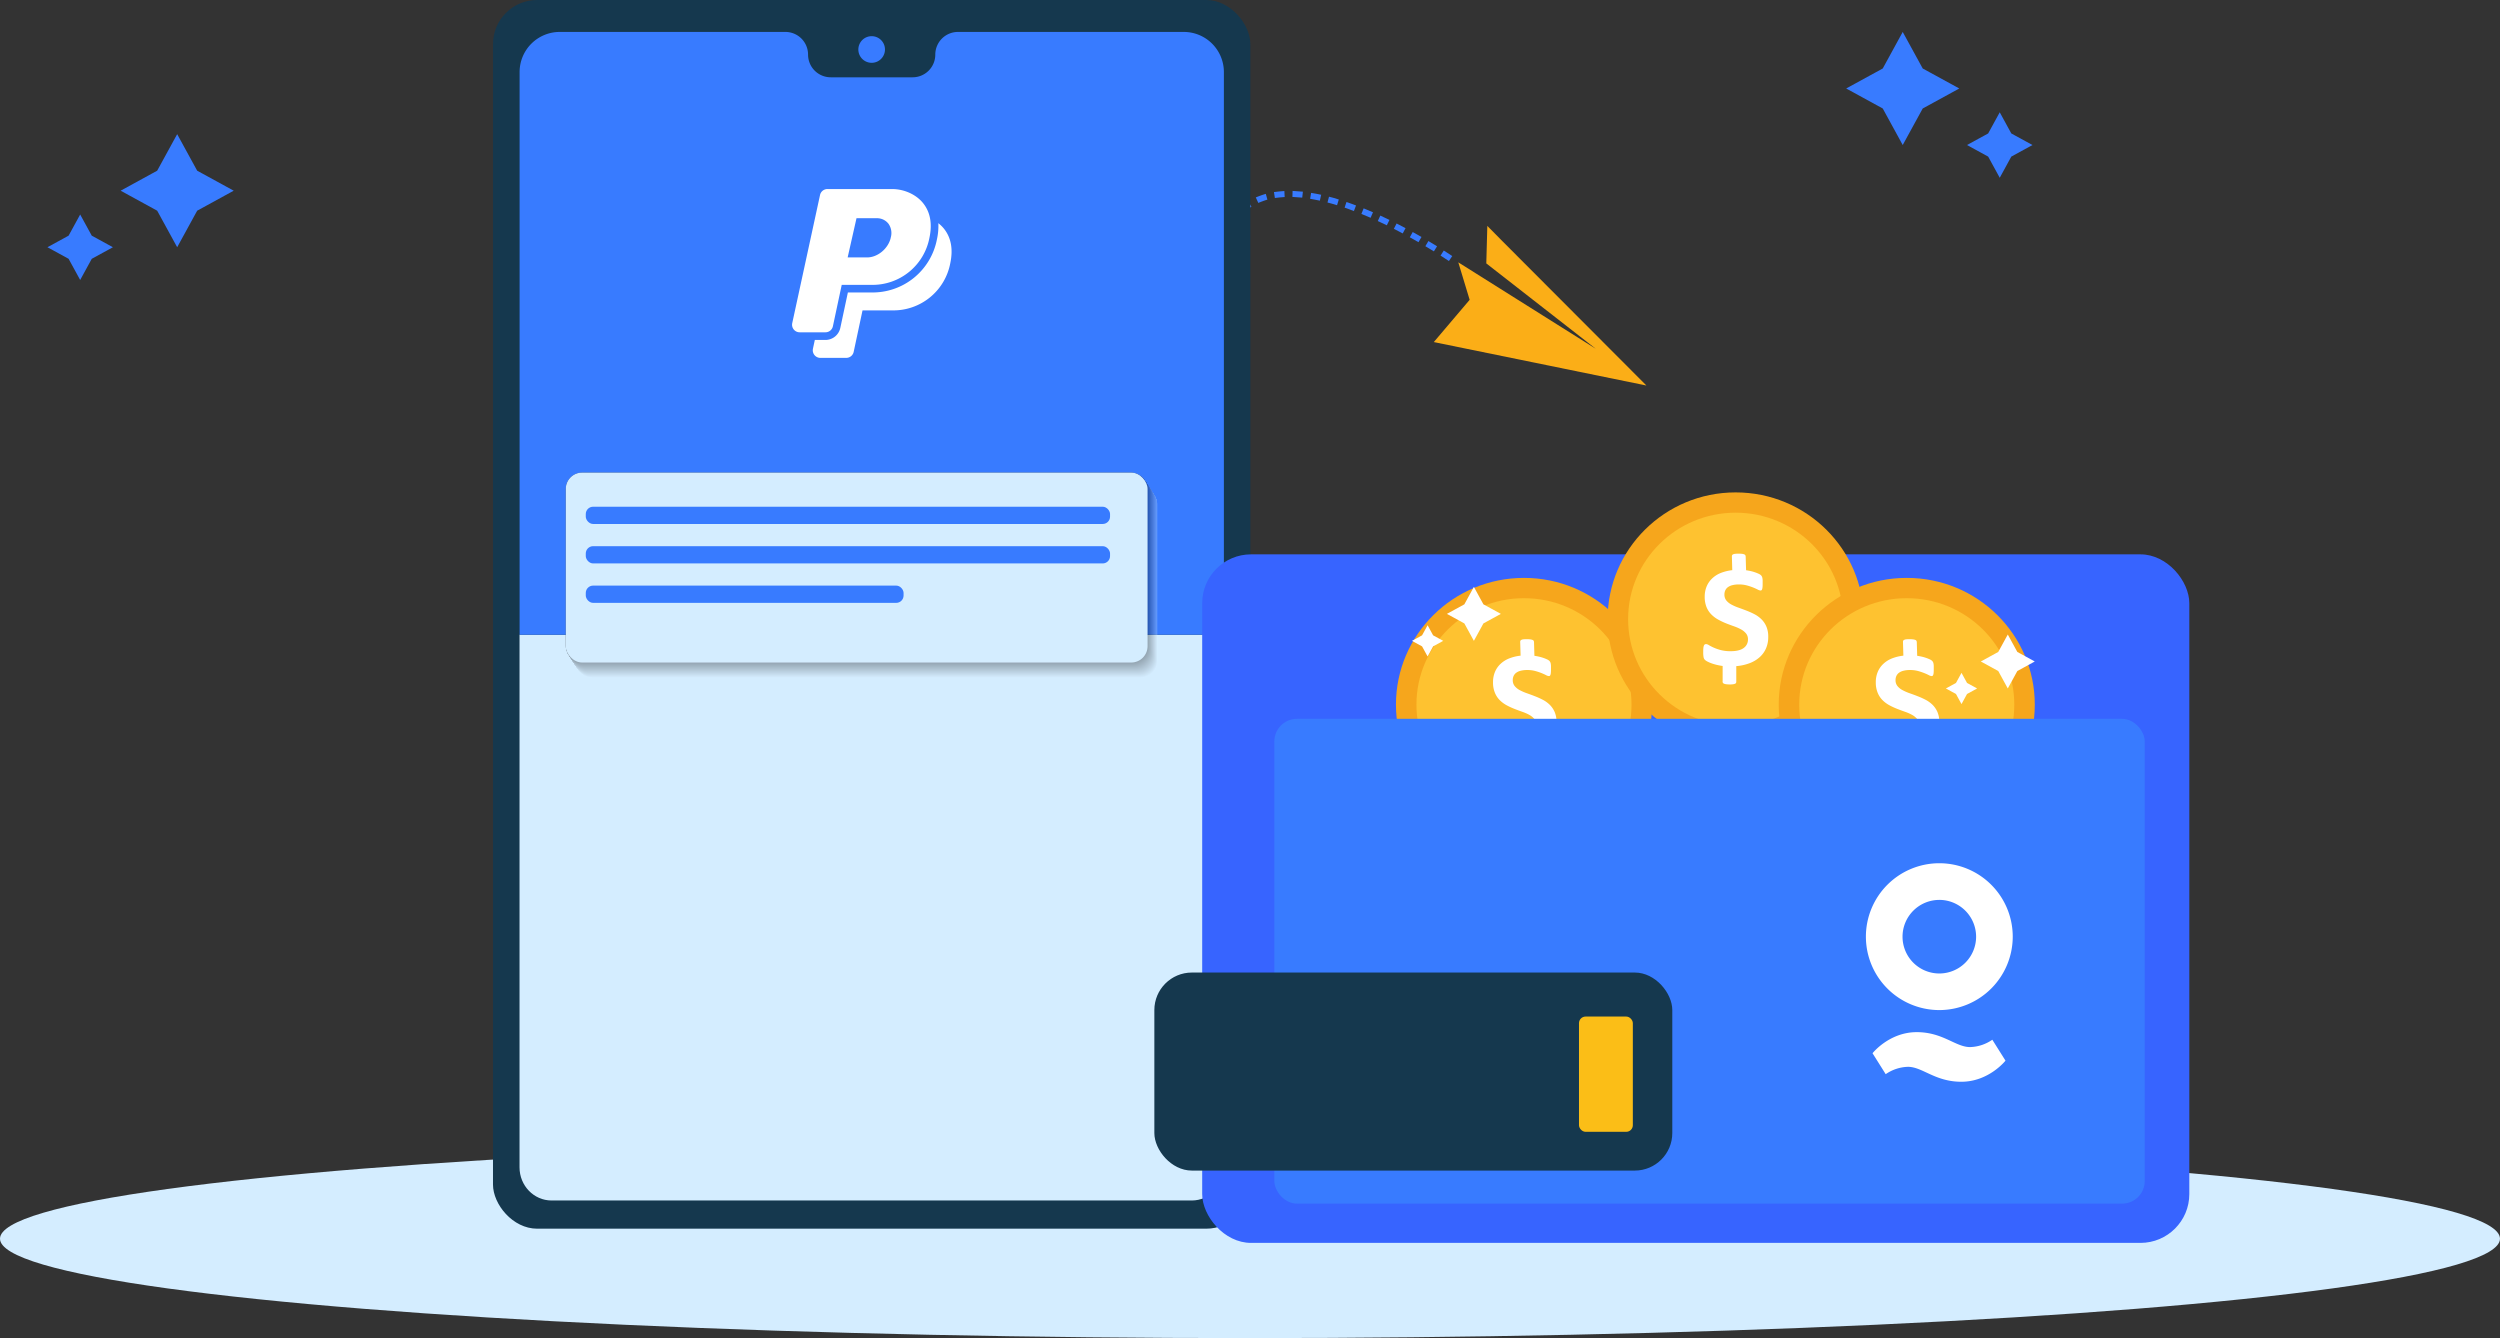 <svg xmlns="http://www.w3.org/2000/svg" viewBox="0 0 1338.91 716.64"><rect x="0" y="0" width="1338.91" height="716.64" fill="#333333" stroke="none"/><defs><style>.cls-1{isolation:isolate;}.cls-2,.cls-6{fill:#387bff;}.cls-3{fill:#d4edff;}.cls-4{fill:#fbb03b;}.cls-5{fill:#fbae17;}.cls-6{fill-rule:evenodd;}.cls-7{fill:#15384e;}.cls-8{opacity:0.3;mix-blend-mode:multiply;}.cls-9{fill:#d3ecfe;}.cls-10{fill:#d2ebfd;}.cls-11{fill:#d2eafc;}.cls-12{fill:#d1e9fb;}.cls-13{fill:#d0e8fa;}.cls-14{fill:#cfe7f9;}.cls-15{fill:#cee6f8;}.cls-16{fill:#cde6f7;}.cls-17{fill:#cde5f6;}.cls-18{fill:#cce4f5;}.cls-19{fill:#cbe3f4;}.cls-20{fill:#cae2f3;}.cls-21{fill:#c9e1f2;}.cls-22{fill:#c8e0f1;}.cls-23{fill:#c8dff0;}.cls-24{fill:#c7deef;}.cls-25{fill:#c6ddee;}.cls-26{fill:#c5dced;}.cls-27{fill:#c4dbec;}.cls-28{fill:#c3daeb;}.cls-29{fill:#c3d9ea;}.cls-30{fill:#c2d9e9;}.cls-31{fill:#c1d8e8;}.cls-32{fill:#c0d7e7;}.cls-33{fill:#bfd6e6;}.cls-34{fill:#bed5e5;}.cls-35{fill:#bed4e4;}.cls-36{fill:#bdd3e3;}.cls-37{fill:#bcd2e2;}.cls-38{fill:#bbd1e1;}.cls-39{fill:#bad0e0;}.cls-40{fill:#b9cfdf;}.cls-41{fill:#b9cede;}.cls-42{fill:#b8cddd;}.cls-43{fill:#b7ccdc;}.cls-44{fill:#b6ccdb;}.cls-45{fill:#b5cbda;}.cls-46{fill:#b4cad9;}.cls-47{fill:#b4c9d8;}.cls-48{fill:#b3c8d7;}.cls-49{fill:#b2c7d6;}.cls-50{fill:#b1c6d5;}.cls-51{fill:#b0c5d4;}.cls-52{fill:#afc4d3;}.cls-53{fill:#afc3d2;}.cls-54{fill:#aec2d1;}.cls-55{fill:#adc1d0;}.cls-56{fill:#acc0cf;}.cls-57{fill:#abbfce;}.cls-58{fill:#aabfcd;}.cls-59{fill:#aabecc;}.cls-60{fill:#a9bdcb;}.cls-61{fill:#a8bcca;}.cls-62{fill:#a7bbc9;}.cls-63{fill:#a6bac8;}.cls-64{fill:#a5b9c7;}.cls-65{fill:#a5b8c6;}.cls-66{fill:#a4b7c5;}.cls-67{fill:#a3b6c4;}.cls-68{fill:#a2b5c3;}.cls-69{fill:#a1b4c2;}.cls-70{fill:#a0b3c1;}.cls-71{fill:#a0b2c0;}.cls-72{fill:#9fb2bf;}.cls-73{fill:#9eb1be;}.cls-74{fill:#9db0bd;}.cls-75{fill:#9cafbc;}.cls-76{fill:#9baebb;}.cls-77{fill:#9badba;}.cls-78{fill:#9aacb9;}.cls-79{fill:#99abb8;}.cls-80{fill:#98aab7;}.cls-81{fill:#97a9b6;}.cls-82{fill:#96a8b5;}.cls-83{fill:#96a7b4;}.cls-84{fill:#95a6b3;}.cls-85{fill:#94a5b2;}.cls-86{fill:#93a5b1;}.cls-87{fill:#92a4b0;}.cls-88{fill:#91a3af;}.cls-89{fill:#91a2ae;}.cls-90{fill:#90a1ad;}.cls-91{fill:#8fa0ac;}.cls-92{fill:#8e9fab;}.cls-93{fill:#8d9eaa;}.cls-94{fill:#8d9da9;}.cls-95{fill:#8c9ca8;}.cls-96{fill:#8b9ba7;}.cls-97{fill:#8a9aa6;}.cls-98{fill:#8999a5;}.cls-99{fill:#8898a4;}.cls-100{fill:#8897a3;}.cls-101{fill:#8797a2;}.cls-102{fill:#8696a1;}.cls-103{fill:#8595a0;}.cls-104{fill:#84949f;}.cls-105{fill:#83939e;}.cls-106{fill:#83929d;}.cls-107{fill:#82919c;}.cls-108{fill:#81909b;}.cls-109{fill:#808f9a;}.cls-110{fill:#7f8e99;}.cls-111{fill:#7e8d98;}.cls-112{fill:#7e8c97;}.cls-113{fill:#7d8b96;}.cls-114{fill:#7c8a95;}.cls-115{fill:#7b8a94;}.cls-116{fill:#7a8993;}.cls-117{fill:#798892;}.cls-118{fill:#798791;}.cls-119{fill:#788690;}.cls-120{fill:#77858f;}.cls-121{fill:#76848e;}.cls-122{fill:#75838d;}.cls-123{fill:#74828c;}.cls-124{fill:#74818b;}.cls-125{fill:#73808a;}.cls-126{fill:#727f89;}.cls-127{fill:#717e88;}.cls-128{fill:#707d87;}.cls-129{fill:#6f7d86;}.cls-130{fill:#6f7c85;}.cls-131{fill:#6e7b84;}.cls-132{fill:#6d7a83;}.cls-133{fill:#6c7982;}.cls-134{fill:#6b7881;}.cls-135{fill:#6a7780;}.cls-136{fill:#6a767f;}.cls-137{fill:#69757e;}.cls-138{fill:#68747d;}.cls-139{fill:#67737c;}.cls-140{fill:#66727b;}.cls-141{fill:#65717a;}.cls-142{fill:#657079;}.cls-143{fill:#647078;}.cls-144{fill:#636f77;}.cls-145{fill:#626e76;}.cls-146{fill:#616d75;}.cls-147{fill:#606c74;}.cls-148{fill:#606b73;}.cls-149{fill:#5f6a72;}.cls-150{fill:#5e6971;}.cls-151{fill:#5d6870;}.cls-152{fill:#5c676f;}.cls-153{fill:#5b666e;}.cls-154{fill:#5b656d;}.cls-155{fill:#5a646c;}.cls-156{fill:#59636b;}.cls-157{fill:#58636a;}.cls-158{fill:#576269;}.cls-159{fill:#566168;}.cls-160{fill:#566067;}.cls-161{fill:#555f66;}.cls-162{fill:#545e65;}.cls-163{fill:#535d64;}.cls-164{fill:#525c63;}.cls-165{fill:#515b62;}.cls-166{fill:#515a61;}.cls-167{fill:#505960;}.cls-168{fill:#4f585f;}.cls-169{fill:#4e575e;}.cls-170{fill:#4d565d;}.cls-171{fill:#4c565c;}.cls-172{fill:#4c555b;}.cls-173{fill:#4b545a;}.cls-174{fill:#4a5359;}.cls-175{fill:#495258;}.cls-176{fill:#485157;}.cls-177{fill:#475056;}.cls-178{fill:#474f55;}.cls-179{fill:#464e54;}.cls-180{fill:#454d53;}.cls-181{fill:#444c52;}.cls-182{fill:#434b51;}.cls-183{fill:#434a50;}.cls-184{fill:#42494f;}.cls-185{fill:#41484e;}.cls-186{fill:#40484d;}.cls-187{fill:#3f474c;}.cls-188{fill:#3e464b;}.cls-189{fill:#3e454a;}.cls-190{fill:#3d4449;}.cls-191{fill:#3c4348;}.cls-192{fill:#3b4247;}.cls-193{fill:#3a4146;}.cls-194{fill:#394045;}.cls-195{fill:#393f44;}.cls-196{fill:#383e43;}.cls-197{fill:#373d42;}.cls-198{fill:#363c41;}.cls-199{fill:#353b40;}.cls-200{fill:#343b3f;}.cls-201{fill:#343a3e;}.cls-202{fill:#33393d;}.cls-203{fill:#32383c;}.cls-204{fill:#31373b;}.cls-205{fill:#30363a;}.cls-206{fill:#2f3539;}.cls-207{fill:#2f3438;}.cls-208{fill:#2e3337;}.cls-209{fill:#2d3236;}.cls-210{fill:#2c3135;}.cls-211{fill:#2b3034;}.cls-212{fill:#2a2f33;}.cls-213{fill:#2a2e32;}.cls-214{fill:#292e31;}.cls-215{fill:#282d30;}.cls-216{fill:#272c2f;}.cls-217{fill:#262b2e;}.cls-218{fill:#252a2d;}.cls-219{fill:#25292c;}.cls-220{fill:#24282b;}.cls-221{fill:#23272a;}.cls-222{fill:#222629;}.cls-223{fill:#212528;}.cls-224{fill:#202427;}.cls-225{fill:#202326;}.cls-226{fill:#1f2225;}.cls-227{fill:#1e2124;}.cls-228{fill:#1d2123;}.cls-229{fill:#1c2022;}.cls-230{fill:#1b1f21;}.cls-231{fill:#1b1e20;}.cls-232{fill:#1a1d1f;}.cls-233{fill:#191c1e;}.cls-234{fill:#181b1d;}.cls-235{fill:#171a1c;}.cls-236{fill:#16191b;}.cls-237{fill:#16181a;}.cls-238{fill:#151719;}.cls-239{fill:#141618;}.cls-240{fill:#131517;}.cls-241{fill:#121416;}.cls-242{fill:#111415;}.cls-243{fill:#111314;}.cls-244{fill:#101213;}.cls-245{fill:#0f1112;}.cls-246{fill:#0e1011;}.cls-247{fill:#0d0f10;}.cls-248{fill:#0c0e0f;}.cls-249{fill:#0c0d0e;}.cls-250{fill:#0b0c0d;}.cls-251{fill:#0a0b0c;}.cls-252{fill:#090a0b;}.cls-253{fill:#08090a;}.cls-254{fill:#070809;}.cls-255{fill:#070708;}.cls-256{fill:#060707;}.cls-257{fill:#050606;}.cls-258{fill:#040505;}.cls-259{fill:#030404;}.cls-260{fill:#020303;}.cls-261{fill:#020202;}.cls-262{fill:#010101;}.cls-263{fill:#3764ff;}.cls-264{fill:#f6a61c;}.cls-265{fill:#fec230;}.cls-266{fill:#fff;}.cls-267{fill:#fbbe17;}</style></defs><title>paypal</title><g class="cls-1"><g id="Isolation_Mode" data-name="Isolation Mode"><g id="Layer_1" data-name="Layer 1"><polygon class="cls-2" points="1029.74 36.68 1049.32 47.39 1029.74 58.1 1019.03 77.67 1008.33 58.1 988.75 47.39 1008.33 36.68 1019.03 17.11 1029.74 36.68"/><polygon class="cls-2" points="1077.18 71.47 1088.52 77.67 1077.18 83.87 1070.99 95.21 1064.79 83.87 1053.45 77.67 1064.79 71.47 1070.99 60.14 1077.18 71.47"/><polygon class="cls-2" points="84.18 91.42 64.61 102.13 84.18 112.84 94.89 132.41 105.6 112.84 125.17 102.13 105.6 91.42 94.89 71.85 84.18 91.42"/><polygon class="cls-2" points="36.74 126.21 25.41 132.41 36.74 138.61 42.94 149.95 49.14 138.61 60.47 132.41 49.14 126.21 42.94 114.88 36.74 126.21"/><ellipse class="cls-3" cx="669.45" cy="663.4" rx="669.45" ry="53.24"/><path class="cls-4" d="M3235.29,555.83a25.84,25.84,0,0,0-25.83,25.83c0,14.26,18,51.61,25.83,51.61s25.83-37.35,25.83-51.61A25.83,25.83,0,0,0,3235.29,555.83Zm0,43a15.42,15.42,0,1,1,15.42-15.42A15.42,15.42,0,0,1,3235.29,598.82Z" transform="translate(-2781.23 -362.96)"/><polygon class="cls-5" points="804.62 129.15 881.76 206.47 767.89 183.2 787.09 160.57 781.01 140.5 854.66 186.81 796.01 141.07 796.21 133.59 796.56 120.99 804.62 129.15"/><path class="cls-6" d="M3537.82,487.23l-1.55,2.81c1.56.85,3.12,1.73,4.66,2.63l1.6-2.79C3541,489,3539.41,488.09,3537.82,487.23Z" transform="translate(-2781.23 -362.96)"/><polygon class="cls-6" points="769.63 131.9 765.01 129.09 763.37 131.86 767.94 134.63 769.63 131.9"/><polygon class="cls-6" points="777.78 137.13 773.24 134.17 771.51 136.87 775.98 139.8 777.78 137.13"/><polygon class="cls-6" points="734.04 116.64 735.32 113.69 730.32 111.59 729.11 114.57 734.04 116.64"/><path class="cls-6" d="M3525.37,480.74c-1.63-.77-3.24-1.59-4.9-2.32l-1.34,2.92c1.63.72,3.22,1.53,4.83,2.29Z" transform="translate(-2781.23 -362.96)"/><path class="cls-6" d="M3529.19,482.65l-1.46,2.86c1.6.8,3.17,1.63,4.75,2.47l1.51-2.83C3532.4,484.29,3530.8,483.45,3529.19,482.65Z" transform="translate(-2781.23 -362.96)"/><path class="cls-6" d="M3488.8,467.26c-1.8-.34-3.58-.76-5.39-1l-.52,3.17c1.75.27,3.48.68,5.21,1Z" transform="translate(-2781.23 -362.96)"/><path class="cls-6" d="M3493,468.3l-.82,3.11c1.73.4,3.42.95,5.12,1.46l.94-3.07C3496.52,469.27,3494.79,468.72,3493,468.3Z" transform="translate(-2781.23 -362.96)"/><path class="cls-6" d="M3506.33,476l1.14-3c-1.68-.68-3.41-1.24-5.12-1.84l-1,3C3503,474.76,3504.68,475.3,3506.33,476Z" transform="translate(-2781.23 -362.96)"/><path class="cls-6" d="M3460,469.87l-.85-3.09a55.24,55.24,0,0,0-5.36,1.92l1.34,2.93C3456.71,471,3458.34,470.37,3460,469.87Z" transform="translate(-2781.23 -362.96)"/><path class="cls-6" d="M3469.25,468.48l-.15-3.21c-1.85.06-3.72.36-5.58.54L3464,469C3465.78,468.82,3467.5,468.54,3469.25,468.48Z" transform="translate(-2781.23 -362.96)"/><polygon class="cls-6" points="697.43 105.84 697.78 102.65 692.26 102.25 692.17 105.46 697.43 105.84"/><path class="cls-6" d="M3436.9,486.47c-.68,1.75-1.28,3.52-1.91,5.27l3.07.95c.6-1.64,1.15-3.3,1.78-4.93Z" transform="translate(-2781.23 -362.96)"/><path class="cls-6" d="M3444.63,479.78l-2.5-2-1.66,2.32a16,16,0,0,0-1.53,2.4l2.79,1.6a13.14,13.14,0,0,1,1.4-2.19Z" transform="translate(-2781.23 -362.96)"/><path class="cls-6" d="M3449.38,475.15l2.07-1.54-1.74-2.71-2.3,1.72a13,13,0,0,0-2.2,1.85l2.2,2.34A11.63,11.63,0,0,1,3449.38,475.15Z" transform="translate(-2781.23 -362.96)"/><path class="cls-6" d="M3432.11,515.7c.06,1.82,0,3.66.25,5.46l3.2-.23c-.2-1.76-.18-3.54-.24-5.31Z" transform="translate(-2781.23 -362.96)"/><polygon class="cls-6" points="651.11 142.89 650.84 148.39 654.05 148.45 654.31 143.16 651.11 142.89"/><polygon class="cls-6" points="655.78 133.84 652.65 133.13 652.02 135.83 651.65 138.57 654.83 139.03 655.18 136.41 655.78 133.84"/><polygon class="cls-6" points="654.89 181.78 656.17 187.05 659.28 186.24 658.02 181.04 654.89 181.78"/><polygon class="cls-6" points="652.9 172.24 653.94 177.57 657.09 176.91 656.07 171.67 652.9 172.24"/><path class="cls-6" d="M3432.75,525.55c.13,1.82.49,3.6.72,5.4l3.18-.47c-.23-1.76-.58-3.51-.71-5.28Z" transform="translate(-2781.23 -362.96)"/><rect class="cls-7" x="264.03" width="405.61" height="658.04" rx="23.64"/><path class="cls-2" d="M3255.19,389.46a7.13,7.13,0,1,1-7.12-7.12A7.12,7.12,0,0,1,3255.19,389.46Z" transform="translate(-2781.23 -362.96)"/><path class="cls-3" d="M3059.47,988.15c0,9.8,7.68,17.75,17.14,17.75h342.91c9.47,0,17.14-7.95,17.14-17.75V702.9H3059.47Z" transform="translate(-2781.23 -362.96)"/><path class="cls-2" d="M3415.17,380.06H3294.29a12.15,12.15,0,0,0-12.15,12.15A12.15,12.15,0,0,1,3270,404.36h-43.85A12.15,12.15,0,0,1,3214,392.21a12.14,12.14,0,0,0-12.14-12.15H3081a21.5,21.5,0,0,0-21.49,21.5V702.9h377.19V401.56A21.5,21.5,0,0,0,3415.17,380.06Z" transform="translate(-2781.23 -362.96)"/><g class="cls-8"><rect class="cls-3" x="308.14" y="261.05" width="311.58" height="101.72" rx="8.75"/><rect class="cls-9" x="308.12" y="261.02" width="311.58" height="101.72" rx="8.75"/><rect class="cls-10" x="308.1" y="260.99" width="311.58" height="101.72" rx="8.75"/><rect class="cls-11" x="308.08" y="260.96" width="311.58" height="101.72" rx="8.75"/><rect class="cls-12" x="308.06" y="260.93" width="311.58" height="101.72" rx="8.75"/><rect class="cls-13" x="308.04" y="260.9" width="311.58" height="101.72" rx="8.75"/><rect class="cls-14" x="308.01" y="260.87" width="311.58" height="101.72" rx="8.75"/><rect class="cls-15" x="307.99" y="260.83" width="311.58" height="101.72" rx="8.75"/><rect class="cls-16" x="307.97" y="260.8" width="311.58" height="101.72" rx="8.75"/><rect class="cls-17" x="307.95" y="260.77" width="311.58" height="101.72" rx="8.75"/><rect class="cls-18" x="307.93" y="260.74" width="311.58" height="101.72" rx="8.75"/><rect class="cls-19" x="307.91" y="260.71" width="311.58" height="101.72" rx="8.75"/><rect class="cls-20" x="307.89" y="260.68" width="311.58" height="101.72" rx="8.75"/><rect class="cls-21" x="307.87" y="260.65" width="311.58" height="101.72" rx="8.75"/><rect class="cls-22" x="307.85" y="260.62" width="311.58" height="101.72" rx="8.75"/><rect class="cls-23" x="307.83" y="260.59" width="311.58" height="101.72" rx="8.75"/><rect class="cls-24" x="307.81" y="260.55" width="311.58" height="101.72" rx="8.75"/><rect class="cls-25" x="307.79" y="260.52" width="311.58" height="101.72" rx="8.75"/><rect class="cls-26" x="307.77" y="260.49" width="311.58" height="101.72" rx="8.75"/><rect class="cls-27" x="307.75" y="260.46" width="311.58" height="101.72" rx="8.75"/><rect class="cls-28" x="307.73" y="260.43" width="311.58" height="101.72" rx="8.75"/><rect class="cls-29" x="307.71" y="260.4" width="311.58" height="101.72" rx="8.75"/><rect class="cls-30" x="307.69" y="260.37" width="311.58" height="101.72" rx="8.75"/><rect class="cls-31" x="307.67" y="260.34" width="311.58" height="101.72" rx="8.75"/><rect class="cls-32" x="307.65" y="260.31" width="311.58" height="101.72" rx="8.75"/><rect class="cls-33" x="307.63" y="260.27" width="311.58" height="101.72" rx="8.75"/><rect class="cls-34" x="307.61" y="260.24" width="311.58" height="101.72" rx="8.75"/><rect class="cls-35" x="307.59" y="260.21" width="311.58" height="101.72" rx="8.75"/><rect class="cls-36" x="307.57" y="260.18" width="311.58" height="101.72" rx="8.75"/><rect class="cls-37" x="307.55" y="260.15" width="311.58" height="101.72" rx="8.75"/><rect class="cls-38" x="307.53" y="260.12" width="311.58" height="101.72" rx="8.75"/><rect class="cls-39" x="307.51" y="260.09" width="311.58" height="101.72" rx="8.75"/><rect class="cls-40" x="307.49" y="260.06" width="311.58" height="101.72" rx="8.75"/><rect class="cls-41" x="307.47" y="260.02" width="311.58" height="101.72" rx="8.75"/><rect class="cls-42" x="307.45" y="259.99" width="311.58" height="101.72" rx="8.75"/><rect class="cls-43" x="307.43" y="259.96" width="311.58" height="101.72" rx="8.75"/><rect class="cls-44" x="307.41" y="259.93" width="311.58" height="101.72" rx="8.75"/><rect class="cls-45" x="307.39" y="259.9" width="311.58" height="101.72" rx="8.75"/><rect class="cls-46" x="307.37" y="259.87" width="311.58" height="101.72" rx="8.75"/><rect class="cls-47" x="307.35" y="259.84" width="311.58" height="101.72" rx="8.75"/><rect class="cls-48" x="307.33" y="259.81" width="311.58" height="101.72" rx="8.75"/><rect class="cls-49" x="307.31" y="259.78" width="311.58" height="101.72" rx="8.75"/><rect class="cls-50" x="307.29" y="259.74" width="311.58" height="101.72" rx="8.75"/><rect class="cls-51" x="307.27" y="259.71" width="311.58" height="101.72" rx="8.75"/><rect class="cls-52" x="307.25" y="259.68" width="311.58" height="101.72" rx="8.75"/><rect class="cls-53" x="307.23" y="259.65" width="311.58" height="101.72" rx="8.75"/><rect class="cls-54" x="307.21" y="259.62" width="311.58" height="101.72" rx="8.75"/><rect class="cls-55" x="307.19" y="259.59" width="311.58" height="101.72" rx="8.75"/><rect class="cls-56" x="307.17" y="259.56" width="311.58" height="101.72" rx="8.75"/><rect class="cls-57" x="307.15" y="259.53" width="311.58" height="101.72" rx="8.75"/><rect class="cls-58" x="307.13" y="259.5" width="311.58" height="101.72" rx="8.75"/><rect class="cls-59" x="307.11" y="259.46" width="311.58" height="101.72" rx="8.75"/><rect class="cls-60" x="307.09" y="259.43" width="311.58" height="101.72" rx="8.75"/><rect class="cls-61" x="307.07" y="259.4" width="311.58" height="101.72" rx="8.75"/><rect class="cls-62" x="307.05" y="259.37" width="311.58" height="101.72" rx="8.75"/><rect class="cls-63" x="307.03" y="259.34" width="311.58" height="101.72" rx="8.75"/><rect class="cls-64" x="307.01" y="259.31" width="311.58" height="101.72" rx="8.75"/><rect class="cls-65" x="306.99" y="259.28" width="311.58" height="101.72" rx="8.75"/><rect class="cls-66" x="306.97" y="259.25" width="311.58" height="101.72" rx="8.75"/><rect class="cls-67" x="306.95" y="259.22" width="311.58" height="101.72" rx="8.75"/><rect class="cls-68" x="306.93" y="259.18" width="311.58" height="101.72" rx="8.75"/><rect class="cls-69" x="306.91" y="259.15" width="311.58" height="101.72" rx="8.75"/><rect class="cls-70" x="306.89" y="259.12" width="311.58" height="101.72" rx="8.75"/><rect class="cls-71" x="306.87" y="259.09" width="311.58" height="101.72" rx="8.75"/><rect class="cls-72" x="306.85" y="259.06" width="311.58" height="101.72" rx="8.75"/><rect class="cls-73" x="306.83" y="259.03" width="311.58" height="101.72" rx="8.75"/><rect class="cls-74" x="306.81" y="259" width="311.58" height="101.72" rx="8.75"/><rect class="cls-75" x="306.79" y="258.97" width="311.58" height="101.72" rx="8.75"/><rect class="cls-76" x="306.77" y="258.94" width="311.58" height="101.72" rx="8.75"/><rect class="cls-77" x="306.75" y="258.9" width="311.58" height="101.72" rx="8.75"/><rect class="cls-78" x="306.73" y="258.87" width="311.58" height="101.72" rx="8.75"/><rect class="cls-79" x="306.71" y="258.84" width="311.58" height="101.72" rx="8.75"/><rect class="cls-80" x="306.69" y="258.81" width="311.58" height="101.72" rx="8.75"/><rect class="cls-81" x="306.67" y="258.78" width="311.58" height="101.72" rx="8.75"/><rect class="cls-82" x="306.65" y="258.75" width="311.58" height="101.72" rx="8.75"/><rect class="cls-83" x="306.63" y="258.72" width="311.58" height="101.72" rx="8.75"/><rect class="cls-84" x="306.61" y="258.69" width="311.58" height="101.72" rx="8.75"/><rect class="cls-85" x="306.59" y="258.66" width="311.58" height="101.72" rx="8.75"/><rect class="cls-86" x="306.57" y="258.62" width="311.58" height="101.72" rx="8.75"/><rect class="cls-87" x="306.55" y="258.59" width="311.58" height="101.72" rx="8.75"/><rect class="cls-88" x="306.53" y="258.56" width="311.58" height="101.72" rx="8.75"/><rect class="cls-89" x="306.51" y="258.53" width="311.58" height="101.72" rx="8.75"/><rect class="cls-90" x="306.49" y="258.5" width="311.58" height="101.72" rx="8.75"/><rect class="cls-91" x="306.47" y="258.47" width="311.58" height="101.72" rx="8.75"/><rect class="cls-92" x="306.45" y="258.44" width="311.58" height="101.72" rx="8.75"/><rect class="cls-93" x="306.43" y="258.41" width="311.58" height="101.72" rx="8.75"/><rect class="cls-94" x="306.41" y="258.38" width="311.58" height="101.72" rx="8.75"/><rect class="cls-95" x="306.39" y="258.34" width="311.58" height="101.72" rx="8.75"/><rect class="cls-96" x="306.37" y="258.31" width="311.58" height="101.72" rx="8.75"/><rect class="cls-97" x="306.35" y="258.28" width="311.58" height="101.72" rx="8.75"/><rect class="cls-98" x="306.33" y="258.25" width="311.58" height="101.72" rx="8.75"/><rect class="cls-99" x="306.31" y="258.22" width="311.58" height="101.72" rx="8.75"/><rect class="cls-100" x="306.29" y="258.19" width="311.58" height="101.72" rx="8.75"/><rect class="cls-101" x="306.27" y="258.16" width="311.58" height="101.72" rx="8.75"/><rect class="cls-102" x="306.25" y="258.13" width="311.58" height="101.72" rx="8.75"/><rect class="cls-103" x="306.23" y="258.1" width="311.58" height="101.72" rx="8.75"/><rect class="cls-104" x="306.21" y="258.06" width="311.58" height="101.72" rx="8.75"/><rect class="cls-105" x="306.19" y="258.03" width="311.58" height="101.72" rx="8.75"/><rect class="cls-106" x="306.17" y="258" width="311.58" height="101.72" rx="8.75"/><rect class="cls-107" x="306.15" y="257.97" width="311.58" height="101.72" rx="8.75"/><rect class="cls-108" x="306.13" y="257.94" width="311.58" height="101.72" rx="8.75"/><rect class="cls-109" x="306.11" y="257.91" width="311.58" height="101.72" rx="8.75"/><rect class="cls-110" x="306.09" y="257.88" width="311.58" height="101.72" rx="8.75"/><rect class="cls-111" x="306.07" y="257.85" width="311.58" height="101.72" rx="8.75"/><rect class="cls-112" x="306.05" y="257.81" width="311.58" height="101.72" rx="8.75"/><rect class="cls-113" x="306.03" y="257.78" width="311.58" height="101.72" rx="8.75"/><rect class="cls-114" x="306.01" y="257.75" width="311.58" height="101.72" rx="8.75"/><rect class="cls-115" x="305.99" y="257.72" width="311.58" height="101.72" rx="8.75"/><rect class="cls-116" x="305.97" y="257.69" width="311.58" height="101.72" rx="8.75"/><rect class="cls-117" x="305.95" y="257.66" width="311.58" height="101.72" rx="8.75"/><rect class="cls-118" x="305.93" y="257.63" width="311.58" height="101.72" rx="8.75"/><rect class="cls-119" x="305.91" y="257.6" width="311.58" height="101.72" rx="8.75"/><rect class="cls-120" x="305.89" y="257.57" width="311.58" height="101.72" rx="8.75"/><rect class="cls-121" x="305.87" y="257.53" width="311.58" height="101.72" rx="8.75"/><rect class="cls-122" x="305.85" y="257.5" width="311.58" height="101.72" rx="8.75"/><rect class="cls-123" x="305.83" y="257.47" width="311.58" height="101.72" rx="8.75"/><rect class="cls-124" x="305.81" y="257.44" width="311.58" height="101.72" rx="8.75"/><rect class="cls-125" x="305.79" y="257.41" width="311.58" height="101.72" rx="8.75"/><rect class="cls-126" x="305.77" y="257.38" width="311.58" height="101.72" rx="8.75"/><rect class="cls-127" x="305.75" y="257.35" width="311.58" height="101.72" rx="8.75"/><rect class="cls-128" x="305.73" y="257.32" width="311.58" height="101.72" rx="8.75"/><rect class="cls-129" x="305.71" y="257.29" width="311.58" height="101.72" rx="8.75"/><rect class="cls-130" x="305.69" y="257.25" width="311.58" height="101.72" rx="8.75"/><rect class="cls-131" x="305.67" y="257.22" width="311.58" height="101.72" rx="8.75"/><rect class="cls-132" x="305.65" y="257.19" width="311.58" height="101.72" rx="8.75"/><rect class="cls-133" x="305.63" y="257.16" width="311.58" height="101.72" rx="8.75"/><rect class="cls-134" x="305.61" y="257.13" width="311.58" height="101.72" rx="8.75"/><rect class="cls-135" x="305.59" y="257.1" width="311.58" height="101.72" rx="8.75"/><rect class="cls-136" x="305.57" y="257.07" width="311.58" height="101.72" rx="8.75"/><rect class="cls-137" x="305.55" y="257.04" width="311.58" height="101.72" rx="8.75"/><rect class="cls-138" x="305.53" y="257.01" width="311.58" height="101.72" rx="8.75"/><rect class="cls-139" x="305.51" y="256.97" width="311.58" height="101.72" rx="8.75"/><rect class="cls-140" x="305.49" y="256.94" width="311.58" height="101.72" rx="8.75"/><rect class="cls-141" x="305.47" y="256.91" width="311.58" height="101.72" rx="8.75"/><rect class="cls-142" x="305.45" y="256.88" width="311.58" height="101.72" rx="8.75"/><rect class="cls-143" x="305.43" y="256.85" width="311.58" height="101.72" rx="8.75"/><rect class="cls-144" x="305.41" y="256.82" width="311.58" height="101.72" rx="8.75"/><rect class="cls-145" x="305.39" y="256.79" width="311.58" height="101.72" rx="8.75"/><rect class="cls-146" x="305.37" y="256.76" width="311.58" height="101.72" rx="8.75"/><rect class="cls-147" x="305.34" y="256.73" width="311.58" height="101.72" rx="8.75"/><rect class="cls-148" x="305.32" y="256.69" width="311.58" height="101.72" rx="8.75"/><rect class="cls-149" x="305.3" y="256.66" width="311.58" height="101.72" rx="8.75"/><rect class="cls-150" x="305.28" y="256.63" width="311.58" height="101.72" rx="8.75"/><rect class="cls-151" x="305.26" y="256.6" width="311.58" height="101.72" rx="8.75"/><rect class="cls-152" x="305.24" y="256.57" width="311.58" height="101.72" rx="8.75"/><rect class="cls-153" x="305.22" y="256.54" width="311.58" height="101.72" rx="8.75"/><rect class="cls-154" x="305.2" y="256.51" width="311.58" height="101.72" rx="8.75"/><rect class="cls-155" x="305.18" y="256.48" width="311.58" height="101.72" rx="8.75"/><rect class="cls-156" x="305.16" y="256.45" width="311.58" height="101.72" rx="8.75"/><rect class="cls-157" x="305.14" y="256.41" width="311.58" height="101.72" rx="8.75"/><rect class="cls-158" x="305.12" y="256.38" width="311.58" height="101.72" rx="8.75"/><rect class="cls-159" x="305.1" y="256.35" width="311.58" height="101.72" rx="8.75"/><rect class="cls-160" x="305.08" y="256.32" width="311.58" height="101.72" rx="8.75"/><rect class="cls-161" x="305.06" y="256.29" width="311.58" height="101.72" rx="8.75"/><rect class="cls-162" x="305.04" y="256.26" width="311.58" height="101.72" rx="8.75"/><rect class="cls-163" x="305.02" y="256.23" width="311.58" height="101.72" rx="8.75"/><rect class="cls-164" x="305" y="256.2" width="311.58" height="101.72" rx="8.75"/><rect class="cls-165" x="304.98" y="256.17" width="311.58" height="101.72" rx="8.75"/><rect class="cls-166" x="304.96" y="256.13" width="311.58" height="101.72" rx="8.75"/><rect class="cls-167" x="304.94" y="256.1" width="311.58" height="101.72" rx="8.75"/><rect class="cls-168" x="304.92" y="256.07" width="311.58" height="101.72" rx="8.75"/><rect class="cls-169" x="304.9" y="256.04" width="311.58" height="101.72" rx="8.75"/><rect class="cls-170" x="304.88" y="256.01" width="311.58" height="101.72" rx="8.75"/><rect class="cls-171" x="304.86" y="255.98" width="311.58" height="101.72" rx="8.75"/><rect class="cls-172" x="304.84" y="255.95" width="311.58" height="101.72" rx="8.75"/><rect class="cls-173" x="304.82" y="255.92" width="311.58" height="101.72" rx="8.75"/><rect class="cls-174" x="304.8" y="255.89" width="311.58" height="101.72" rx="8.75"/><rect class="cls-175" x="304.78" y="255.85" width="311.58" height="101.72" rx="8.75"/><rect class="cls-176" x="304.76" y="255.82" width="311.58" height="101.72" rx="8.75"/><rect class="cls-177" x="304.74" y="255.79" width="311.58" height="101.72" rx="8.75"/><rect class="cls-178" x="304.72" y="255.76" width="311.58" height="101.72" rx="8.75"/><rect class="cls-179" x="304.7" y="255.73" width="311.58" height="101.72" rx="8.75"/><rect class="cls-180" x="304.68" y="255.7" width="311.58" height="101.72" rx="8.75"/><rect class="cls-181" x="304.66" y="255.67" width="311.58" height="101.72" rx="8.75"/><rect class="cls-182" x="304.64" y="255.64" width="311.58" height="101.72" rx="8.75"/><rect class="cls-183" x="304.62" y="255.6" width="311.58" height="101.72" rx="8.75"/><rect class="cls-184" x="304.6" y="255.57" width="311.58" height="101.72" rx="8.75"/><rect class="cls-185" x="304.58" y="255.54" width="311.58" height="101.72" rx="8.75"/><rect class="cls-186" x="304.56" y="255.51" width="311.58" height="101.72" rx="8.75"/><rect class="cls-187" x="304.54" y="255.48" width="311.58" height="101.72" rx="8.75"/><rect class="cls-188" x="304.52" y="255.45" width="311.58" height="101.72" rx="8.75"/><rect class="cls-189" x="304.5" y="255.42" width="311.58" height="101.72" rx="8.75"/><rect class="cls-190" x="304.48" y="255.39" width="311.58" height="101.72" rx="8.75"/><rect class="cls-191" x="304.46" y="255.36" width="311.58" height="101.72" rx="8.75"/><rect class="cls-192" x="304.44" y="255.32" width="311.58" height="101.72" rx="8.75"/><rect class="cls-193" x="304.42" y="255.29" width="311.58" height="101.72" rx="8.75"/><rect class="cls-194" x="304.4" y="255.26" width="311.58" height="101.72" rx="8.75"/><rect class="cls-195" x="304.38" y="255.23" width="311.58" height="101.72" rx="8.75"/><rect class="cls-196" x="304.36" y="255.2" width="311.58" height="101.72" rx="8.75"/><rect class="cls-197" x="304.34" y="255.17" width="311.58" height="101.72" rx="8.75"/><rect class="cls-198" x="304.32" y="255.14" width="311.58" height="101.72" rx="8.75"/><rect class="cls-199" x="304.3" y="255.11" width="311.58" height="101.72" rx="8.75"/><rect class="cls-200" x="304.28" y="255.08" width="311.58" height="101.72" rx="8.75"/><rect class="cls-201" x="304.26" y="255.04" width="311.58" height="101.72" rx="8.75"/><rect class="cls-202" x="304.24" y="255.01" width="311.58" height="101.72" rx="8.75"/><rect class="cls-203" x="304.22" y="254.98" width="311.58" height="101.72" rx="8.75"/><rect class="cls-204" x="304.2" y="254.95" width="311.58" height="101.72" rx="8.75"/><rect class="cls-205" x="304.18" y="254.92" width="311.58" height="101.72" rx="8.75"/><rect class="cls-206" x="304.16" y="254.89" width="311.58" height="101.72" rx="8.75"/><rect class="cls-207" x="304.14" y="254.86" width="311.58" height="101.72" rx="8.75"/><rect class="cls-208" x="304.12" y="254.83" width="311.58" height="101.72" rx="8.75"/><rect class="cls-209" x="304.1" y="254.8" width="311.58" height="101.72" rx="8.75"/><rect class="cls-210" x="304.08" y="254.76" width="311.58" height="101.72" rx="8.75"/><rect class="cls-211" x="304.06" y="254.73" width="311.58" height="101.72" rx="8.75"/><rect class="cls-212" x="304.04" y="254.7" width="311.58" height="101.72" rx="8.75"/><rect class="cls-213" x="304.02" y="254.67" width="311.58" height="101.72" rx="8.75"/><rect class="cls-214" x="304" y="254.64" width="311.58" height="101.72" rx="8.75"/><rect class="cls-215" x="303.98" y="254.61" width="311.58" height="101.72" rx="8.75"/><rect class="cls-216" x="303.96" y="254.58" width="311.58" height="101.72" rx="8.75"/><rect class="cls-217" x="303.94" y="254.55" width="311.58" height="101.72" rx="8.75"/><rect class="cls-218" x="303.92" y="254.52" width="311.58" height="101.72" rx="8.75"/><rect class="cls-219" x="303.9" y="254.48" width="311.58" height="101.72" rx="8.75"/><rect class="cls-220" x="303.88" y="254.45" width="311.58" height="101.72" rx="8.75"/><rect class="cls-221" x="303.86" y="254.42" width="311.58" height="101.72" rx="8.75"/><rect class="cls-222" x="303.84" y="254.39" width="311.58" height="101.72" rx="8.75"/><rect class="cls-223" x="303.82" y="254.36" width="311.58" height="101.72" rx="8.75"/><rect class="cls-224" x="303.8" y="254.33" width="311.58" height="101.72" rx="8.75"/><rect class="cls-225" x="303.78" y="254.3" width="311.58" height="101.72" rx="8.75"/><rect class="cls-226" x="303.76" y="254.27" width="311.58" height="101.72" rx="8.75"/><rect class="cls-227" x="303.74" y="254.24" width="311.58" height="101.72" rx="8.75"/><rect class="cls-228" x="303.72" y="254.2" width="311.58" height="101.72" rx="8.75"/><rect class="cls-229" x="303.7" y="254.17" width="311.58" height="101.72" rx="8.75"/><rect class="cls-230" x="303.68" y="254.14" width="311.58" height="101.72" rx="8.75"/><rect class="cls-231" x="303.66" y="254.11" width="311.58" height="101.72" rx="8.75"/><rect class="cls-232" x="303.64" y="254.08" width="311.58" height="101.72" rx="8.75"/><rect class="cls-233" x="303.62" y="254.05" width="311.58" height="101.72" rx="8.75"/><rect class="cls-234" x="303.6" y="254.02" width="311.58" height="101.72" rx="8.75"/><rect class="cls-235" x="303.58" y="253.99" width="311.58" height="101.72" rx="8.75"/><rect class="cls-236" x="303.56" y="253.96" width="311.58" height="101.72" rx="8.75"/><rect class="cls-237" x="303.54" y="253.92" width="311.58" height="101.72" rx="8.75"/><rect class="cls-238" x="303.52" y="253.89" width="311.58" height="101.72" rx="8.75"/><rect class="cls-239" x="303.5" y="253.86" width="311.58" height="101.72" rx="8.75"/><rect class="cls-240" x="303.48" y="253.83" width="311.58" height="101.72" rx="8.75"/><rect class="cls-241" x="303.46" y="253.8" width="311.58" height="101.72" rx="8.75"/><rect class="cls-242" x="303.44" y="253.77" width="311.58" height="101.72" rx="8.75"/><rect class="cls-243" x="303.42" y="253.74" width="311.58" height="101.72" rx="8.75"/><rect class="cls-244" x="303.4" y="253.71" width="311.58" height="101.72" rx="8.75"/><rect class="cls-245" x="303.38" y="253.68" width="311.58" height="101.72" rx="8.75"/><rect class="cls-246" x="303.36" y="253.64" width="311.58" height="101.72" rx="8.75"/><rect class="cls-247" x="303.34" y="253.61" width="311.58" height="101.72" rx="8.75"/><rect class="cls-248" x="303.32" y="253.58" width="311.58" height="101.72" rx="8.75"/><rect class="cls-249" x="303.3" y="253.55" width="311.58" height="101.72" rx="8.75"/><rect class="cls-250" x="303.28" y="253.52" width="311.58" height="101.72" rx="8.75"/><rect class="cls-251" x="303.26" y="253.49" width="311.58" height="101.72" rx="8.75"/><rect class="cls-252" x="303.24" y="253.46" width="311.58" height="101.72" rx="8.75"/><rect class="cls-253" x="303.22" y="253.43" width="311.58" height="101.72" rx="8.75"/><rect class="cls-254" x="303.2" y="253.39" width="311.58" height="101.72" rx="8.75"/><rect class="cls-255" x="303.18" y="253.36" width="311.58" height="101.72" rx="8.75"/><rect class="cls-256" x="303.16" y="253.33" width="311.58" height="101.72" rx="8.75"/><rect class="cls-257" x="303.14" y="253.3" width="311.58" height="101.72" rx="8.75"/><rect class="cls-258" x="303.12" y="253.27" width="311.58" height="101.72" rx="8.75"/><rect class="cls-259" x="303.1" y="253.24" width="311.58" height="101.72" rx="8.75"/><rect class="cls-260" x="303.08" y="253.21" width="311.58" height="101.72" rx="8.75"/><rect class="cls-261" x="303.06" y="253.18" width="311.58" height="101.72" rx="8.75"/><rect class="cls-262" x="303.04" y="253.15" width="311.58" height="101.72" rx="8.75"/><rect x="303.02" y="253.11" width="311.58" height="101.72" rx="8.75"/></g><rect class="cls-3" x="303.02" y="253.11" width="311.58" height="101.72" rx="8.75"/><rect class="cls-2" x="313.72" y="271.38" width="280.78" height="9.24" rx="3.93"/><rect class="cls-2" x="313.72" y="292.51" width="280.78" height="9.24" rx="3.93"/><rect class="cls-2" x="313.72" y="313.63" width="170.2" height="9.24" rx="3.93"/><rect class="cls-263" x="643.85" y="296.89" width="528.67" height="368.76" rx="26.16"/><ellipse class="cls-264" cx="816.19" cy="377.38" rx="68.57" ry="67.88"/><ellipse class="cls-265" cx="816.19" cy="377.38" rx="57.59" ry="57.01"/><path class="cls-266" d="M3614.87,749.91a14.89,14.89,0,0,1-1.23,6.16,13.53,13.53,0,0,1-3.47,4.73,17,17,0,0,1-5.41,3.18,25.77,25.77,0,0,1-7,1.52l0,8.5a1.54,1.54,0,0,1-.18.56,1.11,1.11,0,0,1-.52.4,5.33,5.33,0,0,1-1.05.26,12.39,12.39,0,0,1-1.66.1,14.2,14.2,0,0,1-2.07-.12,4.27,4.27,0,0,1-1.23-.34,1.15,1.15,0,0,1-.58-.57,1.52,1.52,0,0,1-.06-.8l0-8.07a32.42,32.42,0,0,1-3.25-.61,28,28,0,0,1-2.77-.83,18.81,18.81,0,0,1-2.15-.94,6.1,6.1,0,0,1-1.36-.93,2.77,2.77,0,0,1-.67-1.35,13.3,13.3,0,0,1-.2-2.64c0-.91,0-1.65.08-2.23a5.16,5.16,0,0,1,.28-1.35,1.18,1.18,0,0,1,1.21-.84,3.45,3.45,0,0,1,1.52.6,28.43,28.43,0,0,0,2.57,1.31,25.6,25.6,0,0,0,3.8,1.31,20.73,20.73,0,0,0,5.24.59q4.7,0,7-1.73a5.45,5.45,0,0,0,2.29-4.59,4.86,4.86,0,0,0-1-3.14,9.14,9.14,0,0,0-2.63-2.17,24.07,24.07,0,0,0-3.71-1.66c-1.38-.49-2.79-1-4.24-1.57a37.7,37.7,0,0,1-4.24-1.95,15.92,15.92,0,0,1-3.71-2.74,11.93,11.93,0,0,1-2.63-4,14.31,14.31,0,0,1-1-5.62,14.16,14.16,0,0,1,1-5.43,12.47,12.47,0,0,1,2.89-4.27,14.57,14.57,0,0,1,4.64-3,23.58,23.58,0,0,1,6.24-1.53l-.22-7.56a1.33,1.33,0,0,1,.18-.53,1.23,1.23,0,0,1,.53-.4,3.27,3.27,0,0,1,1-.26,15,15,0,0,1,1.68-.08,14.79,14.79,0,0,1,2.07.12,4.69,4.69,0,0,1,1.27.33,1,1,0,0,1,.56.58,2.47,2.47,0,0,1,.12.79l.21,7.09c.75.1,1.54.25,2.37.43a22.29,22.29,0,0,1,2.33.66,19.68,19.68,0,0,1,2,.79,4.66,4.66,0,0,1,1.22.75,3.08,3.08,0,0,1,.53.68,3.22,3.22,0,0,1,.28.83,10.79,10.79,0,0,1,.14,1.2c0,.46,0,1,0,1.61,0,.82,0,1.49-.06,2a4.45,4.45,0,0,1-.22,1.22,1.24,1.24,0,0,1-.36.55.78.78,0,0,1-.48.14,3.82,3.82,0,0,1-1.53-.51c-.67-.35-1.49-.72-2.47-1.12a31.75,31.75,0,0,0-3.37-1.11,16.22,16.22,0,0,0-4.2-.51,13.73,13.73,0,0,0-3.57.4,6.65,6.65,0,0,0-2.41,1.11,4.46,4.46,0,0,0-1.36,1.71,5.23,5.23,0,0,0-.44,2.19,4.92,4.92,0,0,0,1,3.14,8.75,8.75,0,0,0,2.67,2.18,26.13,26.13,0,0,0,3.78,1.67c1.4.5,2.84,1,4.3,1.59a39.9,39.9,0,0,1,4.29,1.92,15.71,15.71,0,0,1,3.76,2.7,12.45,12.45,0,0,1,2.65,3.9A13.75,13.75,0,0,1,3614.87,749.91Z" transform="translate(-2781.23 -362.96)"/><ellipse class="cls-264" cx="929.55" cy="331.59" rx="68.57" ry="67.88"/><ellipse class="cls-265" cx="929.55" cy="331.59" rx="57.59" ry="57.01"/><path class="cls-266" d="M3728.23,704.12a14.89,14.89,0,0,1-1.22,6.16,13.53,13.53,0,0,1-3.47,4.73,17,17,0,0,1-5.42,3.18,25.61,25.61,0,0,1-7,1.52l0,8.5a1.54,1.54,0,0,1-.18.56,1.09,1.09,0,0,1-.53.4,5,5,0,0,1-1,.26,12.55,12.55,0,0,1-1.67.1,14.15,14.15,0,0,1-2.06-.12,4.18,4.18,0,0,1-1.23-.34,1.11,1.11,0,0,1-.58-.57,1.52,1.52,0,0,1-.06-.8l0-8.07a32.42,32.42,0,0,1-3.25-.61,27.18,27.18,0,0,1-2.77-.83,18.06,18.06,0,0,1-2.15-.94,5.87,5.87,0,0,1-1.36-.93,2.77,2.77,0,0,1-.67-1.35,13.3,13.3,0,0,1-.2-2.64c0-.91,0-1.65.08-2.23a4.78,4.78,0,0,1,.28-1.35,1.31,1.31,0,0,1,.5-.66,1.35,1.35,0,0,1,.7-.18,3.43,3.43,0,0,1,1.53.6,28.43,28.43,0,0,0,2.57,1.31,25.44,25.44,0,0,0,3.79,1.31,20.84,20.84,0,0,0,5.24.59q4.7,0,7-1.73a5.47,5.47,0,0,0,2.28-4.59,4.91,4.91,0,0,0-1-3.14,9.14,9.14,0,0,0-2.63-2.17,23.77,23.77,0,0,0-3.72-1.66c-1.38-.49-2.79-1-4.23-1.57a37.7,37.7,0,0,1-4.24-2,15.71,15.71,0,0,1-3.71-2.74,12.11,12.11,0,0,1-2.64-3.95,14.5,14.5,0,0,1-1-5.62,14.16,14.16,0,0,1,1-5.43,12.47,12.47,0,0,1,2.89-4.27,14.52,14.52,0,0,1,4.63-3,23.77,23.77,0,0,1,6.24-1.53l-.21-7.56a1.33,1.33,0,0,1,.18-.53,1.19,1.19,0,0,1,.52-.4,3.42,3.42,0,0,1,1-.26,17.81,17.81,0,0,1,3.75,0,4.5,4.5,0,0,1,1.26.33,1,1,0,0,1,.57.58,2.47,2.47,0,0,1,.12.79l.21,7.09c.75.1,1.54.25,2.37.43a20.09,20.09,0,0,1,2.33.66,19.68,19.68,0,0,1,2,.79,4.85,4.85,0,0,1,1.22.75,2.8,2.8,0,0,1,.52.68,2.88,2.88,0,0,1,.28.83,8.69,8.69,0,0,1,.15,1.2c0,.46,0,1,0,1.61,0,.82,0,1.49-.06,2a4.87,4.87,0,0,1-.22,1.22,1.24,1.24,0,0,1-.36.55.81.81,0,0,1-.49.14,3.83,3.83,0,0,1-1.52-.51c-.67-.35-1.49-.72-2.47-1.12a32.52,32.52,0,0,0-3.37-1.11,16.22,16.22,0,0,0-4.2-.51,13.73,13.73,0,0,0-3.57.4,6.65,6.65,0,0,0-2.41,1.11,4.36,4.36,0,0,0-1.36,1.71,5.23,5.23,0,0,0-.44,2.19,4.92,4.92,0,0,0,1,3.14,8.75,8.75,0,0,0,2.67,2.18,25.66,25.66,0,0,0,3.78,1.67q2.1.75,4.29,1.59a40,40,0,0,1,4.3,1.92,15.66,15.66,0,0,1,3.75,2.7,12.31,12.31,0,0,1,2.66,3.9A13.58,13.58,0,0,1,3728.23,704.12Z" transform="translate(-2781.23 -362.96)"/><ellipse class="cls-264" cx="1021.19" cy="377.38" rx="68.57" ry="67.88"/><ellipse class="cls-265" cx="1021.19" cy="377.38" rx="57.59" ry="57.01"/><path class="cls-266" d="M3819.87,749.91a14.89,14.89,0,0,1-1.23,6.16,13.53,13.53,0,0,1-3.47,4.73,17.17,17.17,0,0,1-5.41,3.19,26.15,26.15,0,0,1-7,1.51l0,8.5a1.54,1.54,0,0,1-.18.56,1.11,1.11,0,0,1-.52.4,4.7,4.7,0,0,1-1.05.26,12.39,12.39,0,0,1-1.66.1,14.2,14.2,0,0,1-2.07-.12,4.27,4.27,0,0,1-1.23-.34,1.11,1.11,0,0,1-.58-.57,1.52,1.52,0,0,1-.06-.8l0-8.07a29.82,29.82,0,0,1-3.25-.61,28,28,0,0,1-2.77-.83,18.81,18.81,0,0,1-2.15-.94,5.78,5.78,0,0,1-1.36-.93,2.68,2.68,0,0,1-.67-1.35,13.3,13.3,0,0,1-.2-2.64c0-.9,0-1.65.08-2.23a5.16,5.16,0,0,1,.28-1.35,1.18,1.18,0,0,1,1.21-.84,3.45,3.45,0,0,1,1.52.6,28.43,28.43,0,0,0,2.57,1.31,24.5,24.5,0,0,0,3.8,1.31,20.28,20.28,0,0,0,5.24.59q4.7,0,7-1.73a5.45,5.45,0,0,0,2.29-4.59,4.86,4.86,0,0,0-1-3.14,9.14,9.14,0,0,0-2.63-2.17,24.07,24.07,0,0,0-3.71-1.66c-1.38-.49-2.79-1-4.24-1.57a36,36,0,0,1-4.24-1.95,15.92,15.92,0,0,1-3.71-2.74,11.93,11.93,0,0,1-2.63-4,14.31,14.31,0,0,1-1-5.62,14.16,14.16,0,0,1,1-5.43,12.47,12.47,0,0,1,2.89-4.27,14.57,14.57,0,0,1,4.64-3,23.58,23.58,0,0,1,6.24-1.53l-.22-7.56a1.33,1.33,0,0,1,.18-.53,1.23,1.23,0,0,1,.53-.4,3.27,3.27,0,0,1,1-.26,15,15,0,0,1,1.68-.08,14.79,14.79,0,0,1,2.07.12,4.69,4.69,0,0,1,1.27.33,1,1,0,0,1,.56.58,2.49,2.49,0,0,1,.12.8l.21,7.08c.75.1,1.54.25,2.37.43a22.29,22.29,0,0,1,2.33.66,19.68,19.68,0,0,1,2,.79,4.38,4.38,0,0,1,1.22.76,2.83,2.83,0,0,1,.53.67,3.18,3.18,0,0,1,.28.84,10.3,10.3,0,0,1,.14,1.19c0,.46,0,1,0,1.61,0,.82,0,1.49-.06,2a4.45,4.45,0,0,1-.22,1.22,1.18,1.18,0,0,1-.36.55.78.78,0,0,1-.48.14,3.82,3.82,0,0,1-1.53-.51,26.82,26.82,0,0,0-2.47-1.11,29.52,29.52,0,0,0-3.37-1.12,16.22,16.22,0,0,0-4.2-.51,13.73,13.73,0,0,0-3.57.4,6.82,6.82,0,0,0-2.41,1.11,4.46,4.46,0,0,0-1.36,1.71,5.26,5.26,0,0,0-.44,2.19,4.92,4.92,0,0,0,1,3.14,8.6,8.6,0,0,0,2.67,2.18,26.13,26.13,0,0,0,3.78,1.67c1.4.5,2.84,1,4.3,1.59a39.9,39.9,0,0,1,4.29,1.92,15.71,15.71,0,0,1,3.76,2.7,12.45,12.45,0,0,1,2.65,3.9A13.78,13.78,0,0,1,3819.87,749.91Z" transform="translate(-2781.23 -362.96)"/><rect class="cls-2" x="682.49" y="384.98" width="466.15" height="259.64" rx="12.12"/><rect class="cls-7" x="618.23" y="520.86" width="277.39" height="106.06" rx="20.1"/><rect class="cls-267" x="845.65" y="544.43" width="28.84" height="61.73" rx="3.54"/><polygon class="cls-266" points="1070.19 349.16 1060.85 354.27 1070.19 359.38 1075.3 368.72 1080.41 359.38 1089.75 354.27 1080.41 349.16 1075.3 339.82 1070.19 349.16"/><polygon class="cls-266" points="1047.55 365.76 1042.14 368.72 1047.55 371.68 1050.51 377.09 1053.47 371.68 1058.88 368.72 1053.47 365.76 1050.51 360.35 1047.55 365.76"/><polygon class="cls-266" points="784.25 323.66 774.91 328.77 784.25 333.88 789.36 343.22 794.47 333.88 803.81 328.77 794.47 323.66 789.36 314.32 784.25 323.66"/><polygon class="cls-266" points="761.61 340.26 756.2 343.22 761.61 346.18 764.57 351.59 767.53 346.18 772.94 343.22 767.53 340.26 764.57 334.85 761.61 340.26"/><path class="cls-266" d="M3819.87,903.92a39.32,39.32,0,1,1,39.31-39.32A39.37,39.37,0,0,1,3819.87,903.92Zm0-59a19.7,19.7,0,1,0,19.69,19.69A19.72,19.72,0,0,0,3819.87,844.91Z" transform="translate(-2781.23 -362.96)"/><path class="cls-266" d="M3791.14,938.25a22,22,0,0,1,11.93-3.94c7.75,0,14.51,8,28.56,8,14.77,0,23.67-11.3,23.67-11.3l-7.05-11.21a22,22,0,0,1-11.93,3.94c-7.75,0-14.51-8-28.56-8-14.77,0-23.67,11.3-23.67,11.3Z" transform="translate(-2781.23 -362.96)"/><path class="cls-266" d="M3286.72,485.36a19,19,0,0,0-2.94-2.87,33.22,33.22,0,0,1-.77,8.69,35.06,35.06,0,0,1-35.16,28.41h-12.53l-4.05,19a8.18,8.18,0,0,1-8,6.44h-5.65l-1,4.66a4.07,4.07,0,0,0,4,4.94h13.81a4.07,4.07,0,0,0,4-3.22l4.74-22.22H3259A31,31,0,0,0,3290.15,504C3291.77,496.45,3290.61,490.18,3286.72,485.36Z" transform="translate(-2781.23 -362.96)"/><path class="cls-266" d="M3227.29,537.74l4.74-22.22h15.82A31,31,0,0,0,3279,490.33c1.61-7.55.46-13.82-3.44-18.64-3.74-4.62-10.13-7.49-16.68-7.49h-34.47a4.06,4.06,0,0,0-4,3.2L3205.53,536a4.06,4.06,0,0,0,4,4.93h13.81A4.07,4.07,0,0,0,3227.29,537.74Zm12.65-57.91h10.85a7.75,7.75,0,0,1,6.26,2.94,8.6,8.6,0,0,1,1.21,7.51s0,.07,0,.11c-1.37,5.75-7,10.44-12.65,10.44H3235.2Z" transform="translate(-2781.23 -362.96)"/></g></g></g></svg>